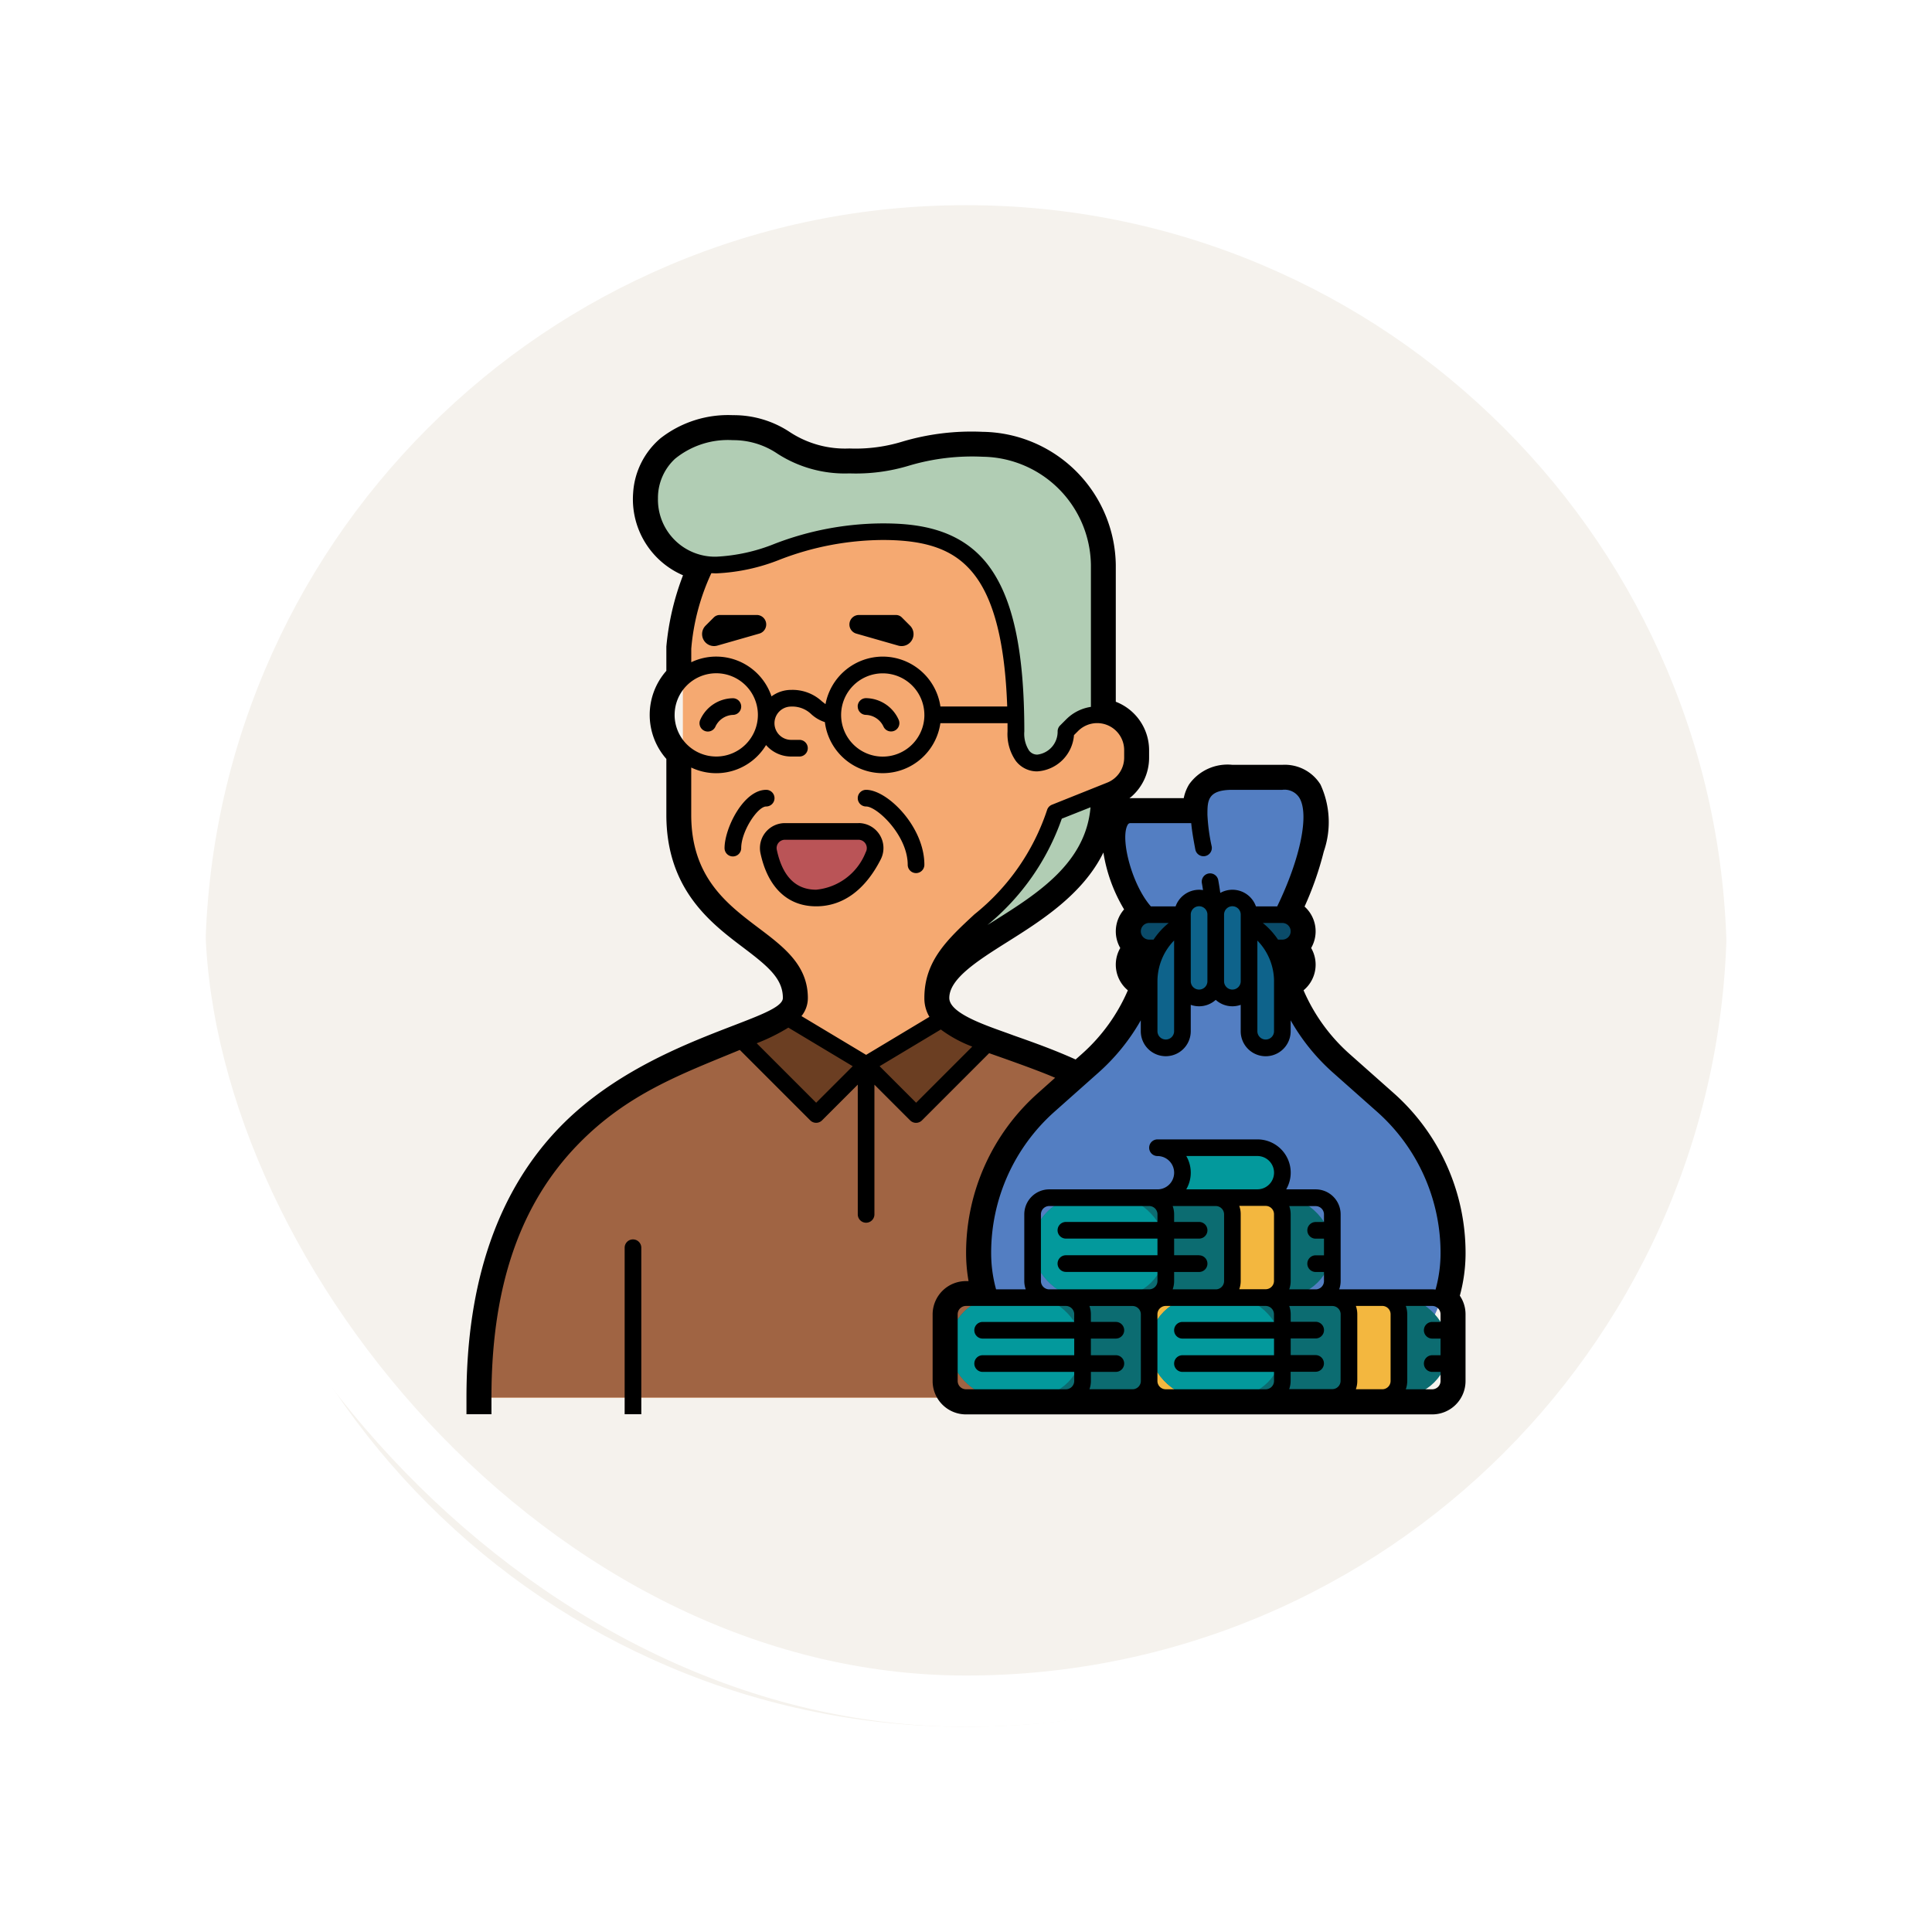 <svg xmlns="http://www.w3.org/2000/svg" xmlns:xlink="http://www.w3.org/1999/xlink" width="113" height="113" viewBox="0 0 113 113">
  <defs>
    <filter id="Trazado_896985" x="0" y="0" width="113" height="113" filterUnits="userSpaceOnUse">
      <feOffset dy="3" input="SourceAlpha"/>
      <feGaussianBlur stdDeviation="3" result="blur"/>
      <feFlood flood-opacity="0.161"/>
      <feComposite operator="in" in2="blur"/>
      <feComposite in="SourceGraphic"/>
    </filter>
  </defs>
  <g id="Grupo_1112332" data-name="Grupo 1112332" transform="translate(-418.5 -2143.216)">
    <g id="Grupo_1112146" data-name="Grupo 1112146" transform="translate(90.705 -2291.588)">
      <g id="Grupo_1111323" data-name="Grupo 1111323" transform="translate(-418.98 588.804)">
        <g id="Grupo_1109827" data-name="Grupo 1109827" transform="translate(755.775 3852)">
          <g id="Grupo_1098742" data-name="Grupo 1098742">
            <g transform="matrix(1, 0, 0, 1, -9, -6)" filter="url(#Trazado_896985)">
              <g id="Trazado_896985-2" data-name="Trazado 896985" transform="translate(9 6)" fill="#f3f0ea" opacity="0.859">
                <path d="M 47.5 93.5 C 41.289 93.5 35.265 92.284 29.595 89.886 C 24.118 87.569 19.198 84.252 14.973 80.027 C 10.748 75.802 7.431 70.882 5.114 65.405 C 2.716 59.735 1.5 53.711 1.5 47.5 C 1.5 41.289 2.716 35.265 5.114 29.595 C 7.431 24.118 10.748 19.198 14.973 14.973 C 19.198 10.748 24.118 7.431 29.595 5.114 C 35.265 2.716 41.289 1.5 47.5 1.5 C 53.711 1.5 59.735 2.716 65.405 5.114 C 70.882 7.431 75.802 10.748 80.027 14.973 C 84.252 19.198 87.569 24.118 89.886 29.595 C 92.284 35.265 93.5 41.289 93.5 47.5 C 93.5 53.711 92.284 59.735 89.886 65.405 C 87.569 70.882 84.252 75.802 80.027 80.027 C 75.802 84.252 70.882 87.569 65.405 89.886 C 59.735 92.284 53.711 93.5 47.5 93.5 Z" stroke="none"/>
                <path d="M 47.5 3 C 41.491 3 35.664 4.176 30.179 6.496 C 24.881 8.737 20.121 11.946 16.034 16.034 C 11.946 20.121 8.737 24.881 6.496 30.179 C 4.176 35.664 3 41.491 3 47.5 C 3 53.509 4.176 59.336 6.496 64.821 C 8.737 70.119 11.946 74.879 16.034 78.966 C 20.121 83.054 24.881 86.263 30.179 88.504 C 35.664 90.824 41.491 92 47.5 92 C 53.509 92 59.336 90.824 64.82 88.504 C 70.119 86.263 74.878 83.054 78.966 78.966 C 83.054 74.879 86.263 70.119 88.504 64.821 C 90.824 59.336 92 53.509 92 47.5 C 92 41.491 90.824 35.664 88.504 30.179 C 86.263 24.881 83.054 20.121 78.966 16.034 C 74.878 11.946 70.119 8.737 64.82 6.496 C 59.336 4.176 53.509 3 47.5 3 M 47.5 0 C 73.733 0 95 21.266 95 47.5 L 95 47.5 C 95 73.734 73.733 95 47.5 95 C 21.266 95 0 73.734 0 47.5 L 0 47.5 C 0 21.266 21.266 0 47.5 0 Z" stroke="none" fill="#fff"/>
              </g>
            </g>
            <g id="Rectángulo_400907" data-name="Rectángulo 400907" transform="translate(0 0)" fill="none" stroke="#fff" stroke-width="3">
              <rect width="95" height="95" rx="47.5" stroke="none"/>
              <rect x="1.5" y="1.5" width="92" height="92" rx="46" fill="none"/>
            </g>
          </g>
        </g>
      </g>
    </g>
    <g id="Fill_out_line" data-name="Fill out line" transform="translate(429.783 2151.499)">
      <path id="Trazado_903335" data-name="Trazado 903335" d="M240,197.635c0-3.9,9.739-4.869,9.739-11.687V184H240Z" transform="translate(-196.731 -147.548)" fill="#b1cdb4"/>
      <path id="Trazado_903336" data-name="Trazado 903336" d="M68.8,101.564H24c0-21.426,18.5-19.478,18.5-23.373s-6.817-3.9-6.817-10.713V57.739C36.236,52.581,38.627,48,47.373,48c9.388,0,10.665,5.591,10.713,9.739v4.869l.369-.369A2.066,2.066,0,0,1,61.982,63.7v.431a2.066,2.066,0,0,1-1.3,1.919l-3.232,1.293C55.592,73.471,50.3,74.176,50.3,78.191,50.3,83.06,68.8,79.165,68.8,101.564Z" transform="translate(-7.026 -28.104)" fill="#f5a971"/>
      <path id="Trazado_903337" data-name="Trazado 903337" d="M68.8,327.7H24c0-15.59,9.8-18.8,15.133-20.9a11.533,11.533,0,0,0,2.7-1.318l4.57,2.742,4.423-2.654a7.4,7.4,0,0,0,2.651,1.423C58.763,308.968,68.8,311.2,68.8,327.7Z" transform="translate(-7.026 -254.24)" fill="#a06443"/>
      <path id="Trazado_903338" data-name="Trazado 903338" d="M130.3,31.791v8.765h-.118a2.067,2.067,0,0,0-1.461.6l-.369.369c0,1.948-2.922,2.922-2.922,0,0-9.739-2.922-11.687-7.791-11.687s-6.817,1.948-9.739,1.948c-4.869,0-5.843-7.791.974-7.791,2.922,0,2.922,1.948,6.817,1.948s2.922-.974,7.791-.974A6.9,6.9,0,0,1,130.3,31.791Z" transform="translate(-77.287 -7.026)" fill="#b1cdb4"/>
      <path id="Trazado_903339" data-name="Trazado 903339" d="M163.9,154.922h-2.435A1.461,1.461,0,0,1,160,153.461h0A1.461,1.461,0,0,1,161.461,152h0c1.461,0,1.461.974,2.435.974Z" transform="translate(-126.47 -119.444)" fill="#f5a971"/>
      <path id="Trazado_903340" data-name="Trazado 903340" d="M161.962,216h4.3a.975.975,0,0,1,.867,1.418,3.926,3.926,0,0,1-3.342,2.477c-1.856,0-2.533-1.572-2.78-2.719a.973.973,0,0,1,.953-1.177Z" transform="translate(-127.338 -175.653)" fill="#ba5457"/>
      <path id="Trazado_903341" data-name="Trazado 903341" d="M151.007,305.48l4.57,2.742-2.922,2.922L148.31,306.8A11.535,11.535,0,0,0,151.007,305.48Z" transform="translate(-116.203 -254.24)" fill="#6b3e22"/>
      <path id="Trazado_903342" data-name="Trazado 903342" d="M215.074,307.623l-4.152,4.152L208,308.854l4.423-2.654A7.4,7.4,0,0,0,215.074,307.623Z" transform="translate(-168.627 -254.872)" fill="#6b3e22"/>
      <path id="Trazado_903343" data-name="Trazado 903343" d="M338.217,199.516h-7.9c-1.569-1.569-2.543-5.843-.974-5.843h3.9c.038,0,.075,0,.111,0v0c0-.784,0-1.948,1.948-1.948h2.922C341.138,191.725,339.786,196.379,338.217,199.516Z" transform="translate(-274.496 -154.333)" fill="#537ec2"/>
      <path id="Trazado_903344" data-name="Trazado 903344" d="M281.6,287.725h0a11.521,11.521,0,0,0,3.276,4.968l2.6,2.308a11.521,11.521,0,0,1,3.867,8.611h0a8.476,8.476,0,0,1-8.461,8.476l-10.286.018a8.5,8.5,0,0,1-8.512-8.481h0a11.521,11.521,0,0,1,3.867-8.633l2.586-2.3a11.521,11.521,0,0,0,3.276-4.968H281.6Z" transform="translate(-217.881 -238.646)" fill="#537ec2"/>
      <rect id="Rectángulo_405299" data-name="Rectángulo 405299" width="9.739" height="1.948" rx="0.974" transform="translate(54.956 45.183)" fill="#0a4b69"/>
      <rect id="Rectángulo_405300" data-name="Rectángulo 405300" width="9.739" height="1.948" rx="0.974" transform="translate(54.956 47.131)" fill="#0a4b69"/>
      <path id="Trazado_903345" data-name="Trazado 903345" d="M344.974,263.516h0a.974.974,0,0,1-.974-.974v-2.922a3.9,3.9,0,0,1,3.9-3.9h0v1.948h0a1.948,1.948,0,0,0-1.948,1.948v2.922A.974.974,0,0,1,344.974,263.516Z" transform="translate(-288.07 -210.542)" fill="#0e638b"/>
      <path id="Trazado_903346" data-name="Trazado 903346" d="M378.922,263.516h0a.974.974,0,0,0,.974-.974v-2.922a3.9,3.9,0,0,0-3.9-3.9h0v1.948h0a1.948,1.948,0,0,1,1.948,1.948v2.922A.974.974,0,0,0,378.922,263.516Z" transform="translate(-316.175 -210.542)" fill="#0e638b"/>
      <rect id="Rectángulo_405301" data-name="Rectángulo 405301" width="1.948" height="5.843" rx="0.974" transform="translate(59.825 44.209)" fill="#0e638b"/>
      <rect id="Rectángulo_405302" data-name="Rectángulo 405302" width="1.948" height="5.843" rx="0.974" transform="translate(57.877 44.209)" fill="#0e638b"/>
      <rect id="Rectángulo_405303" data-name="Rectángulo 405303" width="17.53" height="5.843" rx="2.922" transform="translate(44.243 67.583)" fill="#0c6c71"/>
      <rect id="Rectángulo_405304" data-name="Rectángulo 405304" width="7.791" height="5.843" rx="2.922" transform="translate(44.243 67.583)" fill="#03999c"/>
      <path id="Trazado_903347" data-name="Trazado 903347" d="M339.86,444.59a.979.979,0,0,1-.979.979h-2.922a.979.979,0,0,0,.979-.979V440.7a.979.979,0,0,0-.979-.979h2.922a.979.979,0,0,1,.979.979Z" transform="translate(-281.008 -372.142)" fill="#f3b73f"/>
      <rect id="Rectángulo_405305" data-name="Rectángulo 405305" width="17.53" height="5.843" rx="2.922" transform="translate(55.93 67.583)" fill="#0c6c71"/>
      <rect id="Rectángulo_405306" data-name="Rectángulo 405306" width="7.791" height="5.843" rx="2.922" transform="translate(55.93 67.583)" fill="#03999c"/>
      <path id="Trazado_903348" data-name="Trazado 903348" d="M435.86,444.59a.979.979,0,0,1-.979.979h-2.922a.979.979,0,0,0,.979-.979V440.7a.979.979,0,0,0-.979-.979h2.922a.979.979,0,0,1,.979.979Z" transform="translate(-365.322 -372.142)" fill="#f3b73f"/>
      <rect id="Rectángulo_405307" data-name="Rectángulo 405307" width="17.53" height="5.843" rx="2.922" transform="translate(49.112 61.74)" fill="#0c6c71"/>
      <rect id="Rectángulo_405308" data-name="Rectángulo 405308" width="7.791" height="5.843" rx="2.922" transform="translate(49.112 61.74)" fill="#03999c"/>
      <path id="Trazado_903349" data-name="Trazado 903349" d="M379.86,396.59a.979.979,0,0,1-.979.979h-2.922a.979.979,0,0,0,.979-.979V392.7a.979.979,0,0,0-.979-.979h2.922a.979.979,0,0,1,.979.979Z" transform="translate(-316.139 -329.986)" fill="#f3b73f"/>
      <path id="Trazado_903350" data-name="Trazado 903350" d="M355.3,369.186a1.461,1.461,0,0,1-1.461,1.461H348a1.461,1.461,0,0,0,1.461-1.461h0A1.461,1.461,0,0,0,348,367.725h5.843A1.461,1.461,0,0,1,355.3,369.186Z" transform="translate(-291.583 -308.907)" fill="#03999c"/>
      <path id="Trazado_903351" data-name="Trazado 903351" d="M204,152.487a.487.487,0,0,0,.487.487,1.181,1.181,0,0,1,1.025.7.487.487,0,0,0,.871-.436,2.121,2.121,0,0,0-1.9-1.243.487.487,0,0,0-.487.487Z" transform="translate(-165.114 -119.444)"/>
      <path id="Trazado_903352" data-name="Trazado 903352" d="M129.947,152.974a.487.487,0,1,0,0-.974,2.121,2.121,0,0,0-1.9,1.243.487.487,0,0,0,.871.436A1.181,1.181,0,0,1,129.947,152.974Z" transform="translate(-98.365 -119.444)"/>
      <path id="Trazado_903353" data-name="Trazado 903353" d="M132.438,112h-2.165a.487.487,0,0,0-.344.143l-.473.473a.7.7,0,0,0,.689,1.172l2.446-.7a.555.555,0,0,0-.153-1.089Z" transform="translate(-99.463 -84.313)"/>
      <path id="Trazado_903354" data-name="Trazado 903354" d="M203.064,112.143a.487.487,0,0,0-.344-.143h-2.165a.555.555,0,0,0-.153,1.089l2.446.7a.7.7,0,0,0,.689-1.172Z" transform="translate(-161.6 -84.313)"/>
      <path id="Trazado_903355" data-name="Trazado 903355" d="M162.751,212h-4.3a1.46,1.46,0,0,0-1.429,1.766c.431,2,1.587,3.1,3.256,3.1,1.557,0,2.863-.949,3.776-2.743a1.461,1.461,0,0,0-1.3-2.126Zm.433,1.684a3.471,3.471,0,0,1-2.908,2.211c-1.2,0-1.97-.785-2.3-2.335a.486.486,0,0,1,.477-.587h4.3a.488.488,0,0,1,.433.711Z" transform="translate(-123.825 -172.14)"/>
      <path id="Trazado_903356" data-name="Trazado 903356" d="M142.922,196.487a.487.487,0,0,0-.487-.487c-1.332,0-2.435,2.257-2.435,3.409a.487.487,0,0,0,.974,0c0-.979.958-2.435,1.461-2.435a.487.487,0,0,0,.487-.487Z" transform="translate(-108.905 -158.087)"/>
      <path id="Trazado_903357" data-name="Trazado 903357" d="M204.487,196a.487.487,0,0,0,0,.974c.645,0,2.435,1.7,2.435,3.409a.487.487,0,0,0,.974,0C207.9,198.166,205.739,196,204.487,196Z" transform="translate(-165.114 -158.087)"/>
      <path id="Trazado_903358" data-name="Trazado 903358" d="M70.241,55.659l-2.6-2.307a10.572,10.572,0,0,1-2.681-3.714,1.945,1.945,0,0,0,.444-2.474,1.945,1.945,0,0,0-.385-2.423,18.823,18.823,0,0,0,1.125-3.221,5.241,5.241,0,0,0-.195-3.919,2.456,2.456,0,0,0-2.231-1.15H60.8a2.756,2.756,0,0,0-2.53,1.137,2.443,2.443,0,0,0-.317.811h-3a1.7,1.7,0,0,0-.177.01,3.024,3.024,0,0,0,1.15-2.382V35.6a3.04,3.04,0,0,0-1.948-2.838V24.765a7.9,7.9,0,0,0-7.791-7.791,14.186,14.186,0,0,0-4.672.566,9.337,9.337,0,0,1-3.119.408A5.883,5.883,0,0,1,34.93,17a5.932,5.932,0,0,0-3.348-1,6.416,6.416,0,0,0-4.24,1.357,4.565,4.565,0,0,0-1.594,3.194,4.844,4.844,0,0,0,2.918,4.813,15.5,15.5,0,0,0-.975,4.168c0,.218,0,1.421,0,1.421a3.894,3.894,0,0,0,0,5.152v3.267c0,4.367,2.6,6.334,4.5,7.769,1.435,1.086,2.315,1.809,2.315,2.944,0,1.3-7.892,2.273-13.014,7.522C17.847,61.342,16,66.674,16,73.46v.974h1.461V73.46c0-6.474,1.664-11.326,5.089-14.834,2.879-2.95,6.031-4.092,9.438-5.5l4.12,4.12a.488.488,0,0,0,.689,0l2.09-2.09v7.589a.487.487,0,0,0,.974,0V55.158l2.09,2.09a.488.488,0,0,0,.689,0l3.931-3.932c.309.113,2.72.942,3.859,1.439l-1.008.9a12.5,12.5,0,0,0-4.2,9.363,9.537,9.537,0,0,0,.121,1.488c.007.048.016.094.023.141h-.153a1.95,1.95,0,0,0-1.948,1.948v3.9a1.95,1.95,0,0,0,1.948,1.948H72.486a1.95,1.95,0,0,0,1.948-1.948v-3.9A1.931,1.931,0,0,0,74.1,67.5a9.437,9.437,0,0,0,.336-2.5A12.507,12.507,0,0,0,70.241,55.659ZM54.633,40.041c.074-.18.147-.18.212-.18H58.39c.04.441.128.952.243,1.553a.487.487,0,0,0,.956-.185,10.907,10.907,0,0,1-.251-1.855c0-.816,0-1.461,1.461-1.461h2.922a1.021,1.021,0,0,1,.989.458c.6.964.065,3.555-1.292,6.36H62.175a1.457,1.457,0,0,0-2.085-.789c-.034-.247-.074-.5-.121-.758a.487.487,0,0,0-.958.173c.026.142.047.281.069.42a1.419,1.419,0,0,0-.229-.019,1.463,1.463,0,0,0-1.376.974H56.031C54.948,43.5,54.265,40.927,54.633,40.041ZM62.576,45.7h1.144a.487.487,0,0,1,0,.974h-.254a4.388,4.388,0,0,0-.89-.974Zm.657,3.409v2.922a.487.487,0,1,1-.974,0V46.729A3.42,3.42,0,0,1,63.234,49.112Zm-1.948-3.9v3.9a.487.487,0,1,1-.974,0v-3.9a.487.487,0,0,1,.974,0Zm-1.948,0v3.9a.487.487,0,0,1-.974,0v-3.9a.487.487,0,1,1,.974,0Zm-2.922,3.9a3.42,3.42,0,0,1,.974-2.384v5.305a.487.487,0,0,1-.974,0Zm-.233-2.435H55.93a.487.487,0,1,1,0-.974h1.144A4.388,4.388,0,0,0,56.184,46.678ZM27.2,20.869a3.12,3.12,0,0,1,1-2.32,4.9,4.9,0,0,1,3.383-1.088,4.6,4.6,0,0,1,2.619.8,7.27,7.27,0,0,0,4.2,1.144,10.693,10.693,0,0,0,3.523-.465,12.948,12.948,0,0,1,4.268-.509,6.42,6.42,0,0,1,6.33,6.33v8.3a2.582,2.582,0,0,0-1.436.721l-.369.369a.487.487,0,0,0-.142.345,1.347,1.347,0,0,1-1.186,1.357.589.589,0,0,1-.486-.24,1.8,1.8,0,0,1-.276-1.118c0-4.8-.69-7.909-2.173-9.8C44.8,22.6,42.319,22.33,40.347,22.33a17.758,17.758,0,0,0-6.3,1.184,10.464,10.464,0,0,1-3.437.763A3.338,3.338,0,0,1,27.2,20.869Zm13.148,9.252A3.413,3.413,0,0,0,37,32.9c-.062-.044-.129-.1-.209-.161a2.527,2.527,0,0,0-1.8-.671,1.934,1.934,0,0,0-1.15.38,3.413,3.413,0,0,0-3.232-2.328,3.378,3.378,0,0,0-1.461.33V29.66a13,13,0,0,1,1.174-4.417c.095,0,.19.009.287.009a11.325,11.325,0,0,0,3.751-.816A16.92,16.92,0,0,1,40.347,23.3c2.638,0,4.234.6,5.338,2.005,1.175,1.494,1.813,4.033,1.942,7.734H43.721A3.414,3.414,0,0,0,40.347,30.121Zm2.435,3.409A2.435,2.435,0,1,1,40.347,31.1,2.435,2.435,0,0,1,42.782,33.53Zm-14.608,0a2.435,2.435,0,1,1,2.435,2.435A2.435,2.435,0,0,1,28.174,33.53Zm8.278,22.684-3.478-3.478a11.256,11.256,0,0,0,1.852-.915l3.763,2.257Zm2.922-2.8-3.781-2.268a1.671,1.671,0,0,0,.373-1.059c0-1.92-1.406-2.983-2.9-4.109-1.838-1.389-3.921-2.964-3.921-6.6V36.609a3.4,3.4,0,0,0,4.376-1.315,1.941,1.941,0,0,0,1.467.671h.487a.487.487,0,0,0,0-.974h-.487a.974.974,0,0,1,0-1.948,1.593,1.593,0,0,1,1.183.45,2.14,2.14,0,0,0,.791.46,3.408,3.408,0,0,0,6.755.063h3.928c0,.161,0,.323,0,.487a2.737,2.737,0,0,0,.482,1.715,1.559,1.559,0,0,0,1.254.616,2.3,2.3,0,0,0,2.151-2.121l.235-.235a1.579,1.579,0,0,1,2.7,1.116v.431a1.572,1.572,0,0,1-.993,1.467l-3.232,1.293a.491.491,0,0,0-.285.31,13.085,13.085,0,0,1-4.247,6.1c-1.572,1.457-2.929,2.716-2.929,4.889a2.118,2.118,0,0,0,.295,1.107ZM52.5,38.934c-.281,3.269-3.112,5.052-5.627,6.635l-.4.248A14.032,14.032,0,0,0,50.82,39.6ZM42.3,56.214l-2.136-2.136,3.58-2.147a7.53,7.53,0,0,0,1.838,1ZM48,52.278c-1.268-.478-3.76-1.217-3.76-2.191,0-1.116,1.606-2.15,3.406-3.282,1.942-1.222,4.406-2.773,5.607-5.225a9.288,9.288,0,0,0,1.211,3.326,1.944,1.944,0,0,0-.224,2.259,1.945,1.945,0,0,0,.444,2.474,10.572,10.572,0,0,1-2.681,3.714l-.375.332C50.357,53.111,49.12,52.672,48,52.278Zm3.544,16.757H46.191a.487.487,0,0,0,0,.974h5.356v.974H46.191a.487.487,0,0,0,0,.974h5.356v.53a.487.487,0,0,1-.487.487H45.217a.487.487,0,0,1-.487-.487v-3.9a.487.487,0,0,1,.487-.487H51.06a.487.487,0,0,1,.487.487Zm3.9,3.451a.487.487,0,0,1-.487.487h-2.52a1.437,1.437,0,0,0,.085-.487v-.53h1.461a.487.487,0,1,0,0-.974H52.521v-.974h1.461a.487.487,0,0,0,0-.974H52.521V68.59a1.437,1.437,0,0,0-.085-.487h2.52a.487.487,0,0,1,.487.487Zm.487-5.356H50.086a.487.487,0,0,1-.487-.487v-3.9a.487.487,0,0,1,.487-.487H55.93a.487.487,0,0,1,.487.487v.444H51.06a.487.487,0,0,0,0,.974h5.356v.974H51.06a.487.487,0,0,0,0,.974h5.356v.53A.487.487,0,0,1,55.93,67.129Zm7.3,1.905H57.877a.487.487,0,1,0,0,.974h5.356v.974H57.877a.487.487,0,0,0,0,.974h5.356v.53a.487.487,0,0,1-.487.487H56.9a.487.487,0,0,1-.487-.487v-3.9A.487.487,0,0,1,56.9,68.1h5.843a.487.487,0,0,1,.487.487Zm-4.383-3.9H57.39v-.974h1.461a.487.487,0,0,0,0-.974H57.39v-.444a1.437,1.437,0,0,0-.085-.487h2.52a.487.487,0,0,1,.487.487v3.9a.487.487,0,0,1-.487.487h-2.52a1.437,1.437,0,0,0,.085-.487v-.53h1.461a.487.487,0,0,0,0-.974Zm4.383,1.5a.487.487,0,0,1-.487.487H61.2a1.437,1.437,0,0,0,.084-.487v-3.9a1.436,1.436,0,0,0-.084-.487h1.545a.487.487,0,0,1,.487.487Zm-.974-5.356H58.1a1.935,1.935,0,0,0,0-1.948H62.26a.974.974,0,0,1,0,1.948Zm4.869,11.2a.487.487,0,0,1-.487.487h-2.52a1.437,1.437,0,0,0,.085-.487v-.53h1.461a.487.487,0,0,0,0-.974H64.208v-.974h1.461a.487.487,0,0,0,0-.974H64.208V68.59a1.437,1.437,0,0,0-.085-.487h2.52a.487.487,0,0,1,.487.487ZM64.122,62.26h1.546a.487.487,0,0,1,.487.487v.444h-.487a.487.487,0,1,0,0,.974h.487v.974h-.487a.487.487,0,1,0,0,.974h.487v.53a.487.487,0,0,1-.487.487H64.122a1.437,1.437,0,0,0,.085-.487v-3.9a1.437,1.437,0,0,0-.085-.487Zm5.929,10.226a.487.487,0,0,1-.487.487H68.019a1.437,1.437,0,0,0,.084-.487v-3.9a1.437,1.437,0,0,0-.084-.487h1.545a.487.487,0,0,1,.487.487Zm2.922-3.451h-.487a.487.487,0,0,0,0,.974h.487v.974h-.487a.487.487,0,0,0,0,.974h.487v.53a.487.487,0,0,1-.487.487H70.94a1.437,1.437,0,0,0,.085-.487v-3.9a1.437,1.437,0,0,0-.085-.487h1.546a.487.487,0,0,1,.487.487Zm-.293-1.891a1.448,1.448,0,0,0-.194-.015H67.044a1.437,1.437,0,0,0,.085-.487v-3.9a1.462,1.462,0,0,0-1.461-1.461H63.944a1.943,1.943,0,0,0-1.684-2.922H56.417a.487.487,0,1,0,0,.974.974.974,0,0,1,0,1.948h-6.33a1.462,1.462,0,0,0-1.461,1.461v3.9a1.437,1.437,0,0,0,.085.487H46.976a7.989,7.989,0,0,1-.288-2.118,11.043,11.043,0,0,1,3.7-8.268l2.587-2.3a12.021,12.021,0,0,0,2.465-3.05v.639a1.461,1.461,0,0,0,2.922,0V50.488a1.437,1.437,0,0,0,.487.085,1.454,1.454,0,0,0,.974-.375,1.454,1.454,0,0,0,.974.375,1.437,1.437,0,0,0,.487-.085v1.546a1.461,1.461,0,0,0,2.922,0v-.639a12.021,12.021,0,0,0,2.465,3.05l2.6,2.307A11.046,11.046,0,0,1,72.973,65a7.987,7.987,0,0,1-.293,2.145Z"/>
      <path id="Trazado_903359" data-name="Trazado 903359" d="M92.487,412a.487.487,0,0,0-.487.487v9.739h.974v-9.739a.487.487,0,0,0-.487-.487Z" transform="translate(-66.748 -347.792)"/>
    </g>
  </g>
</svg>

